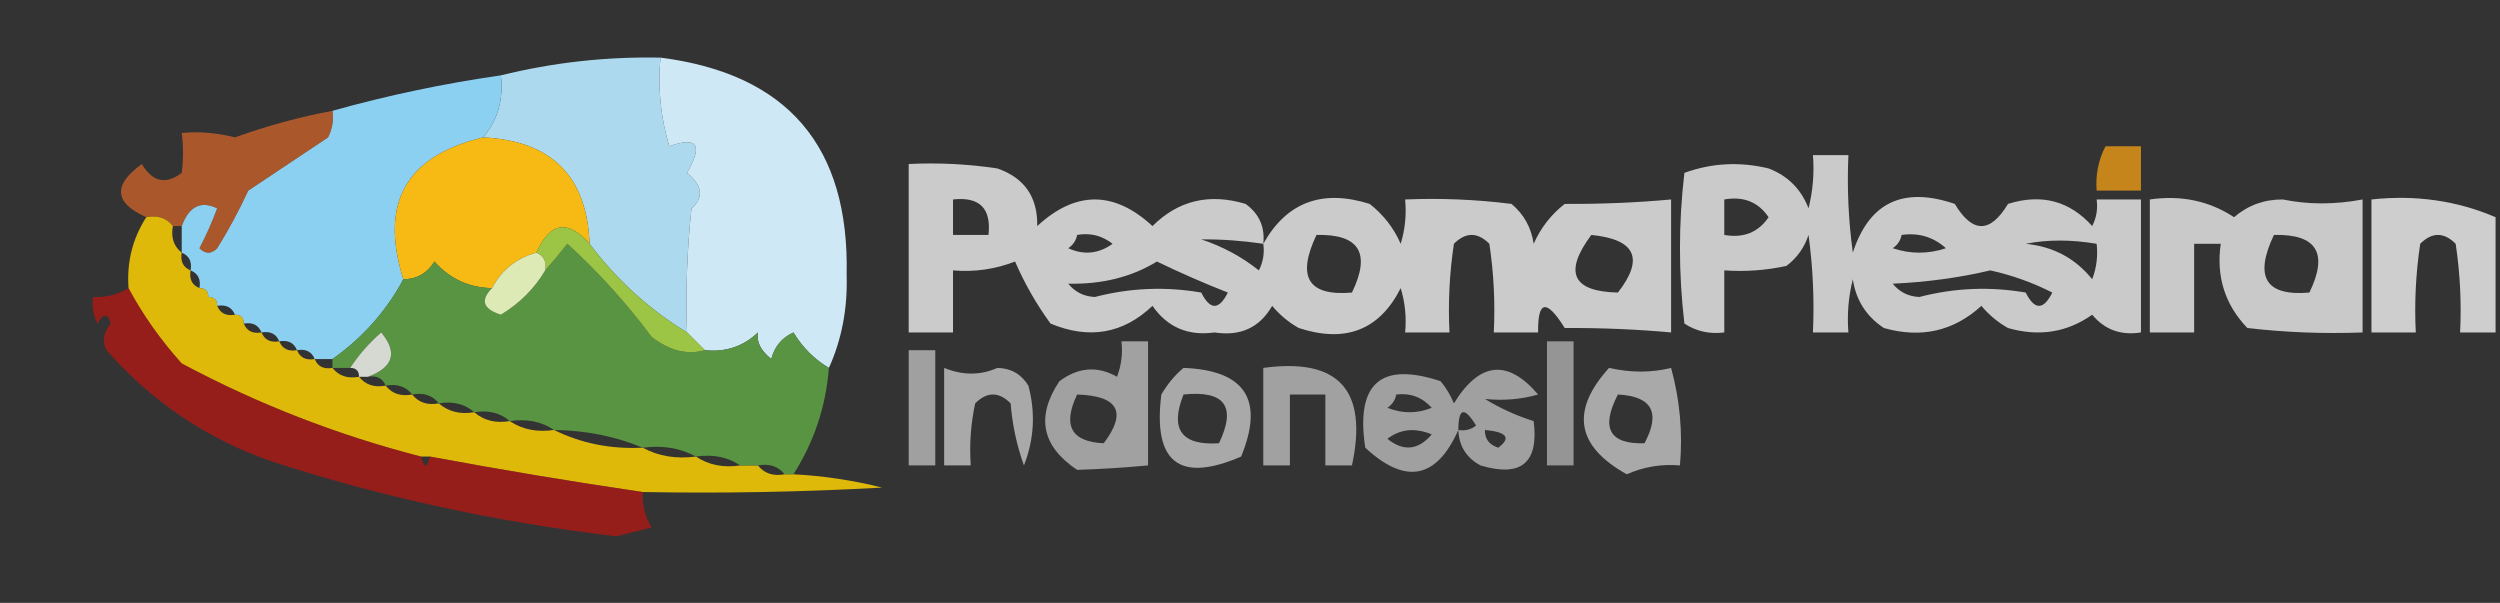 <?xml version="1.0" encoding="UTF-8"?>
<!DOCTYPE svg PUBLIC "-//W3C//DTD SVG 1.1//EN" "http://www.w3.org/Graphics/SVG/1.1/DTD/svg11.dtd">
<svg xmlns="http://www.w3.org/2000/svg" version="1.1" width="282px" height="68px" style="shape-rendering:geometricPrecision; text-rendering:geometricPrecision; image-rendering:optimizeQuality; fill-rule:evenodd; clip-rule:evenodd" xmlns:xlink="http://www.w3.org/1999/xlink">
<rect width="100%" height="100%" fill="#333333" stroke="none"/>
<g><path style="opacity:0.975" fill="#afddf3" d="M 74.5,6.5 C 74.18,9.898 74.513,13.232 75.5,16.5C 78.662,15.347 79.329,16.347 77.5,19.5C 79.249,20.949 79.416,22.282 78,23.5C 77.501,28.155 77.334,32.822 77.5,37.5C 73.255,34.928 69.589,31.595 66.5,27.5C 66.213,19.879 62.213,15.879 54.5,15.5C 56.148,13.544 56.815,11.211 56.5,8.5C 62.394,7.044 68.394,6.377 74.5,6.5 Z"/></g>
<g><path style="opacity:0.994" fill="#cfe9f6" d="M 74.5,6.5 C 88.826,8.329 95.826,16.496 95.5,31C 95.621,34.782 94.954,38.282 93.5,41.5C 91.855,40.521 90.521,39.188 89.5,37.5C 88.201,38.09 87.368,39.09 87,40.5C 85.796,39.529 85.296,38.529 85.5,37.5C 83.827,39.086 81.827,39.753 79.5,39.5C 78.833,38.833 78.167,38.167 77.5,37.5C 77.334,32.822 77.501,28.155 78,23.5C 79.416,22.282 79.249,20.949 77.5,19.5C 79.329,16.347 78.662,15.347 75.5,16.5C 74.513,13.232 74.18,9.898 74.5,6.5 Z"/></g>
<g><path style="opacity:0.989" fill="#8ed2f3" d="M 56.5,8.5 C 56.815,11.211 56.148,13.544 54.5,15.5C 45.788,17.588 42.788,22.921 45.5,31.5C 43.57,35.1 40.903,38.1 37.5,40.5C 36.833,40.5 36.167,40.5 35.5,40.5C 35.158,39.662 34.492,39.328 33.5,39.5C 33.158,38.662 32.492,38.328 31.5,38.5C 31.158,37.662 30.492,37.328 29.5,37.5C 29.158,36.662 28.492,36.328 27.5,36.5C 27.5,35.833 27.167,35.5 26.5,35.5C 26.158,34.662 25.492,34.328 24.5,34.5C 24.5,33.833 24.167,33.5 23.5,33.5C 23.5,32.833 23.167,32.5 22.5,32.5C 22.672,31.508 22.338,30.842 21.5,30.5C 21.672,29.508 21.338,28.842 20.5,28.5C 20.5,27.5 20.5,26.5 20.5,25.5C 21.322,23.272 22.655,22.605 24.5,23.5C 23.926,25.059 23.26,26.559 22.5,28C 23.167,28.667 23.833,28.667 24.5,28C 25.794,25.913 26.96,23.746 28,21.5C 31,19.5 34,17.5 37,15.5C 37.483,14.552 37.65,13.552 37.5,12.5C 43.742,10.753 50.075,9.42 56.5,8.5 Z"/></g>
<g><path style="opacity:0.64" fill="#ed6e27" d="M 37.5,12.5 C 37.65,13.552 37.483,14.552 37,15.5C 34,17.5 31,19.5 28,21.5C 26.96,23.746 25.794,25.913 24.5,28C 23.833,28.667 23.167,28.667 22.5,28C 23.26,26.559 23.926,25.059 24.5,23.5C 22.655,22.605 21.322,23.272 20.5,25.5C 20.167,25.5 19.833,25.5 19.5,25.5C 18.791,24.596 17.791,24.263 16.5,24.5C 12.873,22.882 12.706,20.882 16,18.5C 17.194,20.525 18.694,20.859 20.5,19.5C 20.694,17.93 20.694,16.43 20.5,15C 22.476,14.812 24.476,14.979 26.5,15.5C 30.097,14.199 33.764,13.199 37.5,12.5 Z"/></g>
<g><path style="opacity:0.998" fill="#f7ba14" d="M 54.5,15.5 C 62.213,15.879 66.213,19.879 66.5,27.5C 64.048,24.716 62.048,25.049 60.5,28.5C 58.246,29.124 56.579,30.457 55.5,32.5C 52.901,32.451 50.734,31.451 49,29.5C 48.184,30.823 47.017,31.489 45.5,31.5C 42.788,22.921 45.788,17.588 54.5,15.5 Z"/></g>
<g><path style="opacity:0.746" fill="#f7a114" d="M 237.5,16.5 C 238.833,16.5 240.167,16.5 241.5,16.5C 241.5,18.167 241.5,19.833 241.5,21.5C 239.833,21.5 238.167,21.5 236.5,21.5C 236.366,19.709 236.699,18.042 237.5,16.5 Z"/></g>
<g><path style="opacity:0.739" fill="#fefffe" d="M 204.5,17.5 C 205.833,17.5 207.167,17.5 208.5,17.5C 208.335,21.182 208.501,24.848 209,28.5C 210.829,22.842 214.663,21.008 220.5,23C 222.5,26.333 224.5,26.333 226.5,23C 230.274,21.817 233.441,22.651 236,25.5C 236.483,24.552 236.649,23.552 236.5,22.5C 238.167,22.5 239.833,22.5 241.5,22.5C 241.5,27.5 241.5,32.5 241.5,37.5C 239.234,37.859 237.401,37.192 236,35.5C 233.159,37.504 229.993,38.004 226.5,37C 225.354,36.355 224.354,35.522 223.5,34.5C 220.376,37.356 216.709,38.189 212.5,37C 210.513,35.681 209.346,33.848 209,31.5C 208.505,33.473 208.338,35.473 208.5,37.5C 207.167,37.5 205.833,37.5 204.5,37.5C 204.665,33.818 204.499,30.152 204,26.5C 203.535,27.931 202.701,29.098 201.5,30C 199.19,30.497 196.857,30.663 194.5,30.5C 194.5,32.833 194.5,35.167 194.5,37.5C 192.856,37.714 191.356,37.38 190,36.5C 189.333,30.833 189.333,25.167 190,19.5C 193.073,18.383 196.24,18.216 199.5,19C 201.667,19.833 203.167,21.333 204,23.5C 204.495,21.527 204.662,19.527 204.5,17.5 Z M 194.5,22.5 C 196.665,22.116 198.332,22.783 199.5,24.5C 198.332,26.217 196.665,26.884 194.5,26.5C 194.5,25.167 194.5,23.833 194.5,22.5 Z M 214.5,26.5 C 216.429,26.231 218.095,26.731 219.5,28C 217.5,28.667 215.5,28.667 213.5,28C 214.056,27.617 214.389,27.117 214.5,26.5 Z M 228.5,27.5 C 230.952,27.014 233.618,27.014 236.5,27.5C 236.657,28.873 236.49,30.207 236,31.5C 234.1,29.137 231.6,27.804 228.5,27.5 Z M 224.5,30.5 C 226.924,31.03 229.257,31.864 231.5,33C 230.5,35 229.5,35 228.5,33C 224.465,32.303 220.465,32.47 216.5,33.5C 215.263,33.444 214.263,32.944 213.5,32C 217.356,31.823 221.023,31.323 224.5,30.5 Z"/></g>
<g><path style="opacity:0.745" fill="#fefffe" d="M 142.5,27.5 C 145.131,22.809 149.131,21.309 154.5,23C 156.049,24.214 157.215,25.714 158,27.5C 158.494,25.866 158.66,24.199 158.5,22.5C 162.514,22.334 166.514,22.501 170.5,23C 171.893,24.171 172.727,25.671 173,27.5C 173.785,25.714 174.951,24.214 176.5,23C 180.644,23.022 184.644,22.855 188.5,22.5C 188.5,27.5 188.5,32.5 188.5,37.5C 184.644,37.145 180.644,36.978 176.5,37C 174.443,33.7 173.443,33.867 173.5,37.5C 171.833,37.5 170.167,37.5 168.5,37.5C 168.665,34.15 168.498,30.817 168,27.5C 166.667,26.167 165.333,26.167 164,27.5C 163.502,30.817 163.335,34.15 163.5,37.5C 161.833,37.5 160.167,37.5 158.5,37.5C 158.66,35.801 158.494,34.134 158,32.5C 155.612,37.226 151.778,38.726 146.5,37C 145.354,36.355 144.354,35.522 143.5,34.5C 142.09,36.955 139.923,37.955 137,37.5C 134.019,37.919 131.686,36.919 130,34.5C 126.691,37.647 122.858,38.313 118.5,36.5C 116.91,34.32 115.576,31.987 114.5,29.5C 112.253,30.374 109.92,30.708 107.5,30.5C 107.5,32.833 107.5,35.167 107.5,37.5C 105.833,37.5 104.167,37.5 102.5,37.5C 102.5,31.167 102.5,24.833 102.5,18.5C 105.85,18.335 109.183,18.502 112.5,19C 115.563,20.066 117.063,22.233 117,25.5C 121.333,21.5 125.667,21.5 130,25.5C 132.909,22.606 136.409,21.773 140.5,23C 142.037,24.11 142.703,25.61 142.5,27.5 Z M 107.5,22.5 C 110.5,22.167 111.833,23.5 111.5,26.5C 110.167,26.5 108.833,26.5 107.5,26.5C 107.5,25.167 107.5,23.833 107.5,22.5 Z M 121.5,26.5 C 122.978,26.238 124.311,26.571 125.5,27.5C 123.926,28.631 122.259,28.797 120.5,28C 121.056,27.617 121.389,27.117 121.5,26.5 Z M 142.5,27.5 C 142.649,28.552 142.483,29.552 142,30.5C 140.068,28.962 137.901,27.795 135.5,27C 137.797,26.982 140.131,27.149 142.5,27.5 Z M 148.5,26.5 C 153.328,26.385 154.661,28.552 152.5,33C 147.57,33.427 146.237,31.26 148.5,26.5 Z M 179.5,26.5 C 184.493,26.997 185.493,29.164 182.5,33C 177.362,32.889 176.362,30.722 179.5,26.5 Z M 130.5,29.5 C 133.096,30.757 135.763,31.924 138.5,33C 137.5,35 136.5,35 135.5,33C 131.465,32.303 127.465,32.47 123.5,33.5C 122.263,33.444 121.263,32.944 120.5,32C 124.311,32.084 127.645,31.25 130.5,29.5 Z"/></g>
<g><path style="opacity:0.735" fill="#fefffe" d="M 242.5,22.5 C 246.03,21.989 249.196,22.656 252,24.5C 253.574,23.152 255.407,22.486 257.5,22.5C 260.359,23.089 263.359,23.089 266.5,22.5C 266.5,27.5 266.5,32.5 266.5,37.5C 262.154,37.666 257.821,37.499 253.5,37C 250.971,34.358 249.971,31.192 250.5,27.5C 249.5,27.5 248.5,27.5 247.5,27.5C 247.5,30.833 247.5,34.167 247.5,37.5C 245.833,37.5 244.167,37.5 242.5,37.5C 242.5,32.5 242.5,27.5 242.5,22.5 Z M 256.5,26.5 C 261.328,26.385 262.661,28.552 260.5,33C 255.57,33.427 254.237,31.26 256.5,26.5 Z"/></g>
<g><path style="opacity:0.76" fill="#fefffe" d="M 281.5,24.5 C 281.5,28.833 281.5,33.167 281.5,37.5C 280.167,37.5 278.833,37.5 277.5,37.5C 277.665,34.15 277.498,30.817 277,27.5C 275.667,26.167 274.333,26.167 273,27.5C 272.502,30.817 272.335,34.15 272.5,37.5C 270.833,37.5 269.167,37.5 267.5,37.5C 267.5,32.5 267.5,27.5 267.5,22.5C 272.467,21.962 277.134,22.629 281.5,24.5 Z"/></g>
<g><path style="opacity:0.857" fill="#fbd004" d="M 16.5,24.5 C 17.791,24.263 18.791,24.596 19.5,25.5C 19.263,26.791 19.596,27.791 20.5,28.5C 20.328,29.492 20.662,30.158 21.5,30.5C 21.328,31.492 21.662,32.158 22.5,32.5C 23.167,32.5 23.5,32.833 23.5,33.5C 24.167,33.5 24.5,33.833 24.5,34.5C 24.842,35.338 25.508,35.672 26.5,35.5C 27.167,35.5 27.5,35.833 27.5,36.5C 27.842,37.338 28.508,37.672 29.5,37.5C 29.842,38.338 30.508,38.672 31.5,38.5C 31.842,39.338 32.508,39.672 33.5,39.5C 33.842,40.338 34.508,40.672 35.5,40.5C 35.842,41.338 36.508,41.672 37.5,41.5C 38.209,42.404 39.209,42.737 40.5,42.5C 41.209,43.404 42.209,43.737 43.5,43.5C 44.209,44.404 45.209,44.737 46.5,44.5C 47.209,45.404 48.209,45.737 49.5,45.5C 50.568,46.434 51.901,46.768 53.5,46.5C 54.568,47.434 55.901,47.768 57.5,47.5C 58.919,48.451 60.585,48.785 62.5,48.5C 65.544,50.011 68.878,50.678 72.5,50.5C 74.265,51.461 76.265,51.795 78.5,51.5C 79.919,52.451 81.585,52.785 83.5,52.5C 84.167,52.5 84.833,52.5 85.5,52.5C 86.209,53.404 87.209,53.737 88.5,53.5C 88.833,53.5 89.167,53.5 89.5,53.5C 92.874,53.674 96.207,54.174 99.5,55C 90.506,55.5 81.506,55.666 72.5,55.5C 64.598,54.34 56.598,53.007 48.5,51.5C 48.167,51.5 47.833,51.5 47.5,51.5C 38.091,49.085 29.091,45.585 20.5,41C 18.098,38.329 16.098,35.495 14.5,32.5C 14.283,29.579 14.949,26.913 16.5,24.5 Z"/></g>
<g><path style="opacity:0.963" fill="#5a9844" d="M 79.5,39.5 C 81.827,39.753 83.827,39.086 85.5,37.5C 85.296,38.529 85.796,39.529 87,40.5C 87.368,39.09 88.201,38.09 89.5,37.5C 90.521,39.188 91.855,40.521 93.5,41.5C 93.163,45.845 91.829,49.845 89.5,53.5C 89.167,53.5 88.833,53.5 88.5,53.5C 87.791,52.596 86.791,52.263 85.5,52.5C 84.833,52.5 84.167,52.5 83.5,52.5C 82.081,51.549 80.415,51.215 78.5,51.5C 76.735,50.539 74.735,50.205 72.5,50.5C 69.412,49.215 66.078,48.549 62.5,48.5C 61.081,47.549 59.415,47.215 57.5,47.5C 56.432,46.566 55.099,46.232 53.5,46.5C 52.432,45.566 51.099,45.232 49.5,45.5C 48.791,44.596 47.791,44.263 46.5,44.5C 45.791,43.596 44.791,43.263 43.5,43.5C 43.158,42.662 42.492,42.328 41.5,42.5C 44.38,41.43 44.88,39.764 43,37.5C 41.624,38.705 40.458,40.038 39.5,41.5C 38.833,41.5 38.167,41.5 37.5,41.5C 37.5,41.167 37.5,40.833 37.5,40.5C 40.903,38.1 43.57,35.1 45.5,31.5C 47.017,31.489 48.184,30.823 49,29.5C 50.734,31.451 52.901,32.451 55.5,32.5C 54.147,33.867 54.481,34.867 56.5,35.5C 58.629,34.206 60.295,32.54 61.5,30.5C 62.315,29.571 63.148,28.571 64,27.5C 67.517,30.716 70.684,34.217 73.5,38C 75.504,39.562 77.504,40.062 79.5,39.5 Z"/></g>
<g><path style="opacity:0.996" fill="#9dc646" d="M 66.5,27.5 C 69.589,31.595 73.255,34.928 77.5,37.5C 78.167,38.167 78.833,38.833 79.5,39.5C 77.504,40.062 75.504,39.562 73.5,38C 70.684,34.217 67.517,30.716 64,27.5C 63.148,28.571 62.315,29.571 61.5,30.5C 61.672,29.508 61.338,28.842 60.5,28.5C 62.048,25.049 64.048,24.716 66.5,27.5 Z"/></g>
<g><path style="opacity:0.48" fill="#fe0800" d="M 14.5,32.5 C 16.098,35.495 18.098,38.329 20.5,41C 29.091,45.585 38.091,49.085 47.5,51.5C 47.833,52.833 48.167,52.833 48.5,51.5C 56.598,53.007 64.598,54.34 72.5,55.5C 72.421,56.931 72.754,58.264 73.5,59.5C 72.167,59.833 70.833,60.167 69.5,60.5C 55.876,58.871 42.876,56.038 30.5,52C 23.289,49.471 17.122,45.304 12,39.5C 11.508,38.451 11.674,37.451 12.5,36.5C 12.154,35.304 11.654,35.304 11,36.5C 10.517,35.552 10.351,34.552 10.5,33.5C 11.959,33.567 13.292,33.234 14.5,32.5 Z"/></g>
<g><path style="opacity:1" fill="#deeab5" d="M 60.5,28.5 C 61.338,28.842 61.672,29.508 61.5,30.5C 60.295,32.54 58.629,34.206 56.5,35.5C 54.481,34.867 54.147,33.867 55.5,32.5C 56.579,30.457 58.246,29.124 60.5,28.5 Z"/></g>
<g><path style="opacity:0.824" fill="#f9fbf4" d="M 41.5,42.5 C 41.167,42.5 40.833,42.5 40.5,42.5C 40.5,41.833 40.167,41.5 39.5,41.5C 40.458,40.038 41.624,38.705 43,37.5C 44.88,39.764 44.38,41.43 41.5,42.5 Z"/></g>
<g><path style="opacity:0.54" fill="#fefffe" d="M 126.5,38.5 C 127.5,38.5 128.5,38.5 129.5,38.5C 129.5,43.167 129.5,47.833 129.5,52.5C 126.786,52.75 124.119,52.917 121.5,53C 117.5,50.333 116.833,47 119.5,43C 121.624,41.418 123.79,41.251 126,42.5C 126.49,41.207 126.657,39.873 126.5,38.5 Z M 121.5,44.5 C 126.158,44.653 127.158,46.486 124.5,50C 120.83,49.836 119.83,48.003 121.5,44.5 Z"/></g>
<g><path style="opacity:0.484" fill="#fefffe" d="M 174.5,38.5 C 175.5,38.5 176.5,38.5 177.5,38.5C 177.5,43.167 177.5,47.833 177.5,52.5C 176.5,52.5 175.5,52.5 174.5,52.5C 174.5,47.833 174.5,43.167 174.5,38.5 Z"/></g>
<g><path style="opacity:0.535" fill="#fefffe" d="M 102.5,39.5 C 103.5,39.5 104.5,39.5 105.5,39.5C 105.5,43.833 105.5,48.167 105.5,52.5C 104.5,52.5 103.5,52.5 102.5,52.5C 102.5,48.167 102.5,43.833 102.5,39.5 Z"/></g>
<g><path style="opacity:0.581" fill="#fefffe" d="M 106.5,41.5 C 108.597,42.353 110.597,42.353 112.5,41.5C 114.029,41.529 115.196,42.196 116,43.5C 116.821,46.554 116.655,49.554 115.5,52.5C 114.686,50.234 114.186,47.901 114,45.5C 112.667,44.167 111.333,44.167 110,45.5C 109.503,47.81 109.337,50.143 109.5,52.5C 108.5,52.5 107.5,52.5 106.5,52.5C 106.5,48.833 106.5,45.167 106.5,41.5 Z"/></g>
<g><path style="opacity:0.579" fill="#fefffe" d="M 133.5,41.5 C 140.463,41.765 142.63,45.098 140,51.5C 133.035,54.505 130.035,52.172 131,44.5C 131.698,43.309 132.531,42.309 133.5,41.5 Z M 133.5,44.5 C 138.159,44.015 139.492,45.848 137.5,50C 133.272,50.272 131.938,48.438 133.5,44.5 Z"/></g>
<g><path style="opacity:0.54" fill="#fefffe" d="M 142.5,41.5 C 151.002,40.338 154.335,44.005 152.5,52.5C 151.5,52.5 150.5,52.5 149.5,52.5C 149.5,49.833 149.5,47.167 149.5,44.5C 148.167,44.5 146.833,44.5 145.5,44.5C 145.5,47.167 145.5,49.833 145.5,52.5C 144.5,52.5 143.5,52.5 142.5,52.5C 142.5,48.833 142.5,45.167 142.5,41.5 Z"/></g>
<g><path style="opacity:0.534" fill="#fefffe" d="M 164.5,48.5 C 162.036,54.036 158.536,54.703 154,50.5C 152.902,43.257 155.735,40.757 162.5,43C 163.126,43.75 163.626,44.584 164,45.5C 166.892,40.804 170.059,40.471 173.5,44.5C 171.587,45.051 169.587,45.218 167.5,45C 169.219,46.057 171.053,46.89 173,47.5C 173.59,52.21 171.59,53.877 167,52.5C 165.405,51.644 164.572,50.311 164.5,48.5 Z M 157.5,44.5 C 159.103,44.312 160.437,44.812 161.5,46C 159.833,46.667 158.167,46.667 156.5,46C 157.056,45.617 157.389,45.117 157.5,44.5 Z M 164.5,48.5 C 164.511,45.999 165.178,45.832 166.5,48C 165.906,48.464 165.239,48.631 164.5,48.5 Z M 156.5,49.5 C 157.946,48.387 159.613,48.22 161.5,49C 159.977,50.788 158.31,50.955 156.5,49.5 Z M 167.5,48.5 C 169.983,48.73 170.483,49.397 169,50.5C 167.97,50.164 167.47,49.497 167.5,48.5 Z"/></g>
<g><path style="opacity:0.58" fill="#fefffe" d="M 181.5,41.5 C 183.939,42.053 186.273,42.053 188.5,41.5C 189.489,45.107 189.823,48.774 189.5,52.5C 187.409,52.318 185.409,52.652 183.5,53.5C 177.797,50.322 177.131,46.322 181.5,41.5 Z M 182.5,44.5 C 186.35,44.701 187.35,46.534 185.5,50C 181.537,50.118 180.537,48.284 182.5,44.5 Z"/></g>
</svg>
